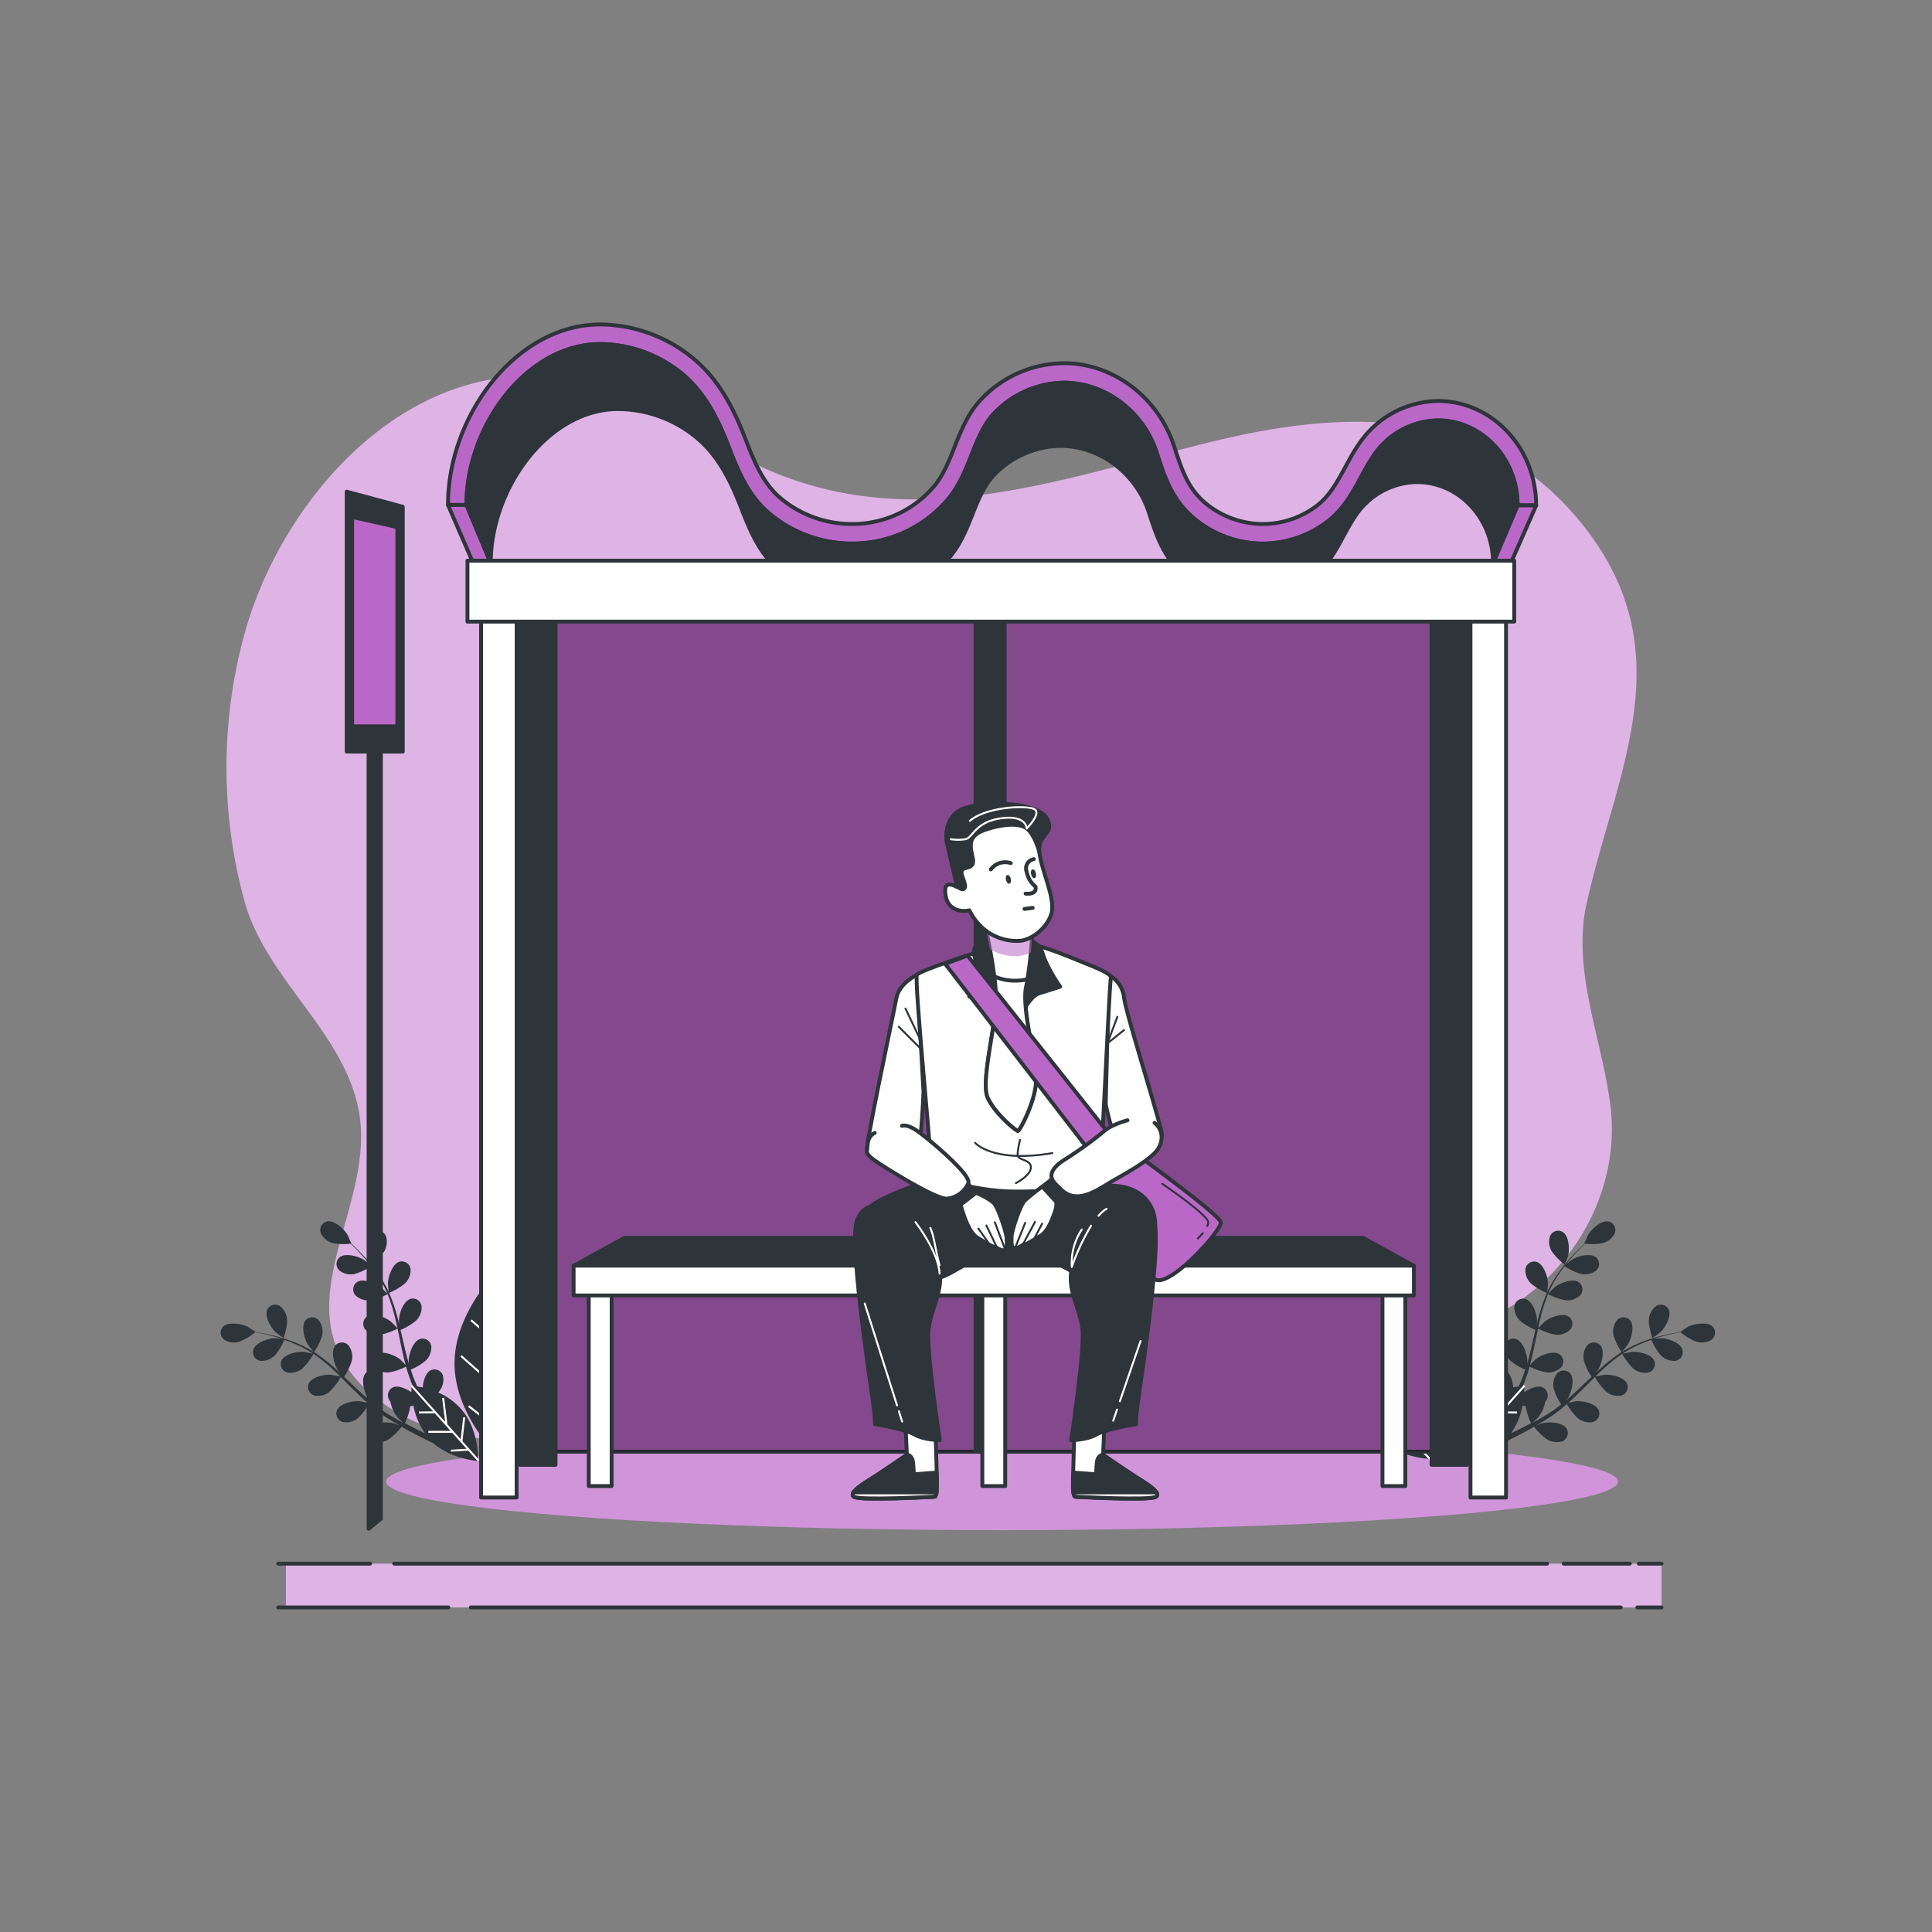 <svg xmlns="http://www.w3.org/2000/svg" viewBox="0 0 500 500"><rect x="0" y="0" width="500" height="500" fill="#808080" stroke="none"/><g id="freepik--background-simple--inject-1--inject-6"><path d="M417.29,209.08c7-24.69,12-48-7.15-72.57-23.87-30.65-59-31.19-95.14-22.52-39.34,9.45-78,24.94-117.6,7-14.84-6.73-27.92-17-43.73-21.4C109,87.25,73.46,127.37,63.33,163.83A130.93,130.93,0,0,0,63.21,233c5.53,20.35,25.7,33.84,29.62,54.35,5.12,26.78-24,54.14,6.55,76,11.55,8.27,27.05,10.54,41.44,8.66,32.92-4.29,60.36-25.36,89.79-38.09,29.26-12.66,62.76-19.77,92.77-5.21,17.67,8.57,42.72,21.8,62.75,12.1,21.06-10.19,33.31-32.9,30.67-54.47-2.1-17.26-10.14-35.21-6.15-52.7C412.56,225.21,415,217.07,417.29,209.08Z" style="fill:#BA68C8"></path><path d="M417.29,209.08c7-24.69,12-48-7.15-72.57-23.87-30.65-59-31.19-95.14-22.52-39.34,9.45-78,24.94-117.6,7-14.84-6.73-27.92-17-43.73-21.4C109,87.25,73.46,127.37,63.33,163.83A130.93,130.93,0,0,0,63.21,233c5.53,20.35,25.7,33.84,29.62,54.35,5.12,26.78-24,54.14,6.55,76,11.55,8.27,27.05,10.54,41.44,8.66,32.92-4.29,60.36-25.36,89.79-38.09,29.26-12.66,62.76-19.77,92.77-5.21,17.67,8.57,42.72,21.8,62.75,12.1,21.06-10.19,33.31-32.9,30.67-54.47-2.1-17.26-10.14-35.21-6.15-52.7C412.56,225.21,415,217.07,417.29,209.08Z" style="fill:#fff;opacity:0.5"></path></g><g id="freepik--Shadow--inject-1--inject-6"><ellipse cx="259.33" cy="383.43" rx="159.39" ry="12.57" style="fill:#BA68C8"></ellipse><ellipse cx="259.33" cy="383.43" rx="159.39" ry="12.57" style="fill:#fff;opacity:0.3"></ellipse><rect x="74" y="404.67" width="356" height="11.33" style="fill:#BA68C8"></rect><rect x="74" y="404.67" width="356" height="11.33" style="fill:#fff;opacity:0.5"></rect></g><g id="freepik--Plants--inject-1--inject-6"><path d="M96.09,327.29a16.36,16.36,0,0,0,3.36-3.46,4.8,4.8,0,0,0,.4-4,2.29,2.29,0,0,0-3.25-1c-1.64,1-1.82,4.51-1.4,6.18C95.24,325.11,96.07,327.31,96.09,327.29Z" style="fill:#2e353a"></path><path d="M71.41,344.85c.11.1,2,1.48,2,1.45s1.06-3.23.89-4.74A4.78,4.78,0,0,0,72.45,338a2.29,2.29,0,0,0-3.28.92C68.36,340.68,70.14,343.68,71.41,344.85Z" style="fill:#2e353a"></path><path d="M127.35,330.48s-9.77,10.09-9.72,22.48,9.91,22.4,9.91,22.4,9.77-10.09,9.72-22.48S127.35,330.48,127.35,330.48Z" style="fill:#2e353a"></path><path d="M113.41,360.38a4.37,4.37,0,0,0,.36-.44,4.79,4.79,0,0,0,.86-3.94,2.29,2.29,0,0,0-3.11-1.4c-1.32.62-2,2.75-2.11,4.49-.53-.12-1-.21-1.42-.28-.17-.4-.35-.79-.53-1.19s-.33-.83-.5-1.25c-.23-.62-.44-1.27-.65-1.92a14.7,14.7,0,0,0,3.86-2.32,4.8,4.8,0,0,0,1.45-3.76,2.29,2.29,0,0,0-2.86-1.86c-1.85.55-2.94,3.86-3,5.59,0,.06,0,.42.06.86-.18-.64-.37-1.28-.54-1.93-.48-1.86-.9-3.76-1.34-5.67-.09-.4-.19-.79-.28-1.19a15.37,15.37,0,0,0,4-2.38A4.77,4.77,0,0,0,109.1,338a2.28,2.28,0,0,0-2.85-1.86c-1.86.55-3,3.87-3,5.6,0,.06,0,.5.08,1-.25-1-.51-2.05-.81-3.06a41,41,0,0,0-1.82-5.1,15.83,15.83,0,0,0,4.1-2.43,4.77,4.77,0,0,0,1.45-3.76,2.29,2.29,0,0,0-2.86-1.86c-1.85.55-2.94,3.87-3,5.59,0,.13.14,1.71.21,2.27l0-.06a30.44,30.44,0,0,0-2.66-4.6A41.49,41.49,0,0,0,95,326c-1-1.11-1.91-2.06-2.76-2.9-.46-.45-.89-.86-1.3-1.23h0s-.9-2.16-1-2.29c-.87-1.5-3.43-3.88-5.32-3.47a2.29,2.29,0,0,0-1.6,3,4.78,4.78,0,0,0,3.08,2.6,15.37,15.37,0,0,0,4.66.16c.41.4.85.82,1.32,1.31.83.85,1.76,1.83,2.69,2.95.25.3.51.63.76,1-.54-.44-1.29-1.05-1.37-1.1-1.46-.92-4.82-1.86-6.31-.62a2.3,2.3,0,0,0,0,3.41,4.82,4.82,0,0,0,3.93.88,15,15,0,0,0,4.23-2c.56.72,1.11,1.46,1.64,2.27a29.18,29.18,0,0,1,2.52,4.6c0,.09.07.19.11.28-.23-.26-1.58-1.64-1.69-1.72-1.35-1.08-4.59-2.38-6.2-1.32a2.3,2.3,0,0,0-.42,3.39,4.82,4.82,0,0,0,3.81,1.31,16.21,16.21,0,0,0,4.53-1.59,40,40,0,0,1,1.65,5c.34,1.25.62,2.53.9,3.82-.31-.34-1.57-1.62-1.67-1.7-1.35-1.08-4.59-2.38-6.21-1.32a2.3,2.3,0,0,0-.41,3.39,4.77,4.77,0,0,0,3.81,1.31,15.83,15.83,0,0,0,4.5-1.58c.13.59.25,1.17.37,1.76.4,1.91.79,3.83,1.23,5.71.15.65.32,1.29.5,1.93-.48-.5-1.36-1.38-1.44-1.45-1.35-1.08-4.59-2.38-6.21-1.31a2.29,2.29,0,0,0-.41,3.38,4.77,4.77,0,0,0,3.81,1.31,15.38,15.38,0,0,0,4.36-1.5q.44,1.59,1,3.12c.17.43.31.89.49,1.3l.27.65-.37,0s0,.61,0,1.59c-1.42-1-3.47-1.89-4.81-1.27a2.3,2.3,0,0,0-.92,3.28,3.91,3.91,0,0,0,.3.41,8.85,8.85,0,0,0,1.84,4.09c.07.09,1,1,1.54,1.42l-1.47-.8c-.73-.41-1.48-.86-2.21-1.29-.38-.23-.75-.47-1.13-.72s-.73-.5-1.1-.76c-.54-.39-1.07-.81-1.61-1.24a14.4,14.4,0,0,0,1.94-4.07,4.74,4.74,0,0,0-.87-3.93,2.28,2.28,0,0,0-3.4,0c-1.25,1.48-.33,4.85.59,6.31,0,.05.26.34.53.68-.51-.43-1-.86-1.52-1.31-1.42-1.28-2.83-2.64-4.24-4l-.89-.83a15.23,15.23,0,0,0,2-4.18,4.79,4.79,0,0,0-.86-3.94,2.3,2.3,0,0,0-3.41,0c-1.24,1.48-.32,4.85.6,6.31,0,.05.3.4.61.78-.78-.72-1.57-1.43-2.37-2.11a40.65,40.65,0,0,0-4.33-3.24,16.28,16.28,0,0,0,2.08-4.3,4.81,4.81,0,0,0-.87-3.93,2.29,2.29,0,0,0-3.41,0c-1.24,1.48-.32,4.85.6,6.31.07.11,1.06,1.35,1.43,1.78l-.06,0a30.47,30.47,0,0,0-4.75-2.37,41.57,41.57,0,0,0-4.51-1.49c-1.41-.39-2.73-.67-3.9-.9l-1.76-.31,0,0s-2-1.3-2.08-1.37c-1.55-.77-5-1.34-6.34,0a2.28,2.28,0,0,0,.32,3.39,4.76,4.76,0,0,0,4,.47,15.45,15.45,0,0,0,4-2.43c.56.1,1.16.21,1.82.35,1.16.26,2.47.56,3.87,1,.38.11.78.25,1.16.37l-1.74-.16c-1.73,0-5,1.11-5.61,3a2.28,2.28,0,0,0,1.84,2.86,4.79,4.79,0,0,0,3.77-1.43,15.58,15.58,0,0,0,2.42-4c.85.29,1.72.6,2.61,1a29.1,29.1,0,0,1,4.64,2.43l.25.18c-.34-.09-2.23-.49-2.36-.5-1.72-.16-5.14.55-5.9,2.33a2.27,2.27,0,0,0,1.52,3,4.78,4.78,0,0,0,3.9-1,16.4,16.4,0,0,0,2.9-3.82,40.67,40.67,0,0,1,4.12,3.22c1,.86,1.91,1.77,2.85,2.69-.44-.12-2.2-.48-2.33-.49-1.72-.16-5.14.54-5.9,2.32a2.29,2.29,0,0,0,1.52,3.05,4.78,4.78,0,0,0,3.9-1,16.15,16.15,0,0,0,2.89-3.79l1.27,1.25c1.39,1.38,2.77,2.77,4.18,4.09.48.46,1,.9,1.48,1.34-.67-.15-1.89-.41-2-.42-1.72-.16-5.14.55-5.9,2.33a2.29,2.29,0,0,0,1.52,3.05,4.78,4.78,0,0,0,3.9-1,14.52,14.52,0,0,0,2.8-3.66c.84.73,1.68,1.43,2.53,2.07.38.28.75.58,1.12.82l1.12.74c.77.48,1.49.93,2.23,1.36l1.08.63c-.65-.26-1.7-.65-1.79-.67-1.68-.42-5.17-.24-6.19,1.4a2.29,2.29,0,0,0,1,3.25,4.77,4.77,0,0,0,4-.41,15.61,15.61,0,0,0,3.41-3.3c.89.51,1.76,1,2.58,1.43,2.2,1.18,4.11,2.11,5.6,2.81,4.82,4.17,11.62,4.63,11.62,4.63s.35-8.13-4.44-13.49A16.71,16.71,0,0,0,113.41,360.38Zm-8.61,7.94a17,17,0,0,0,1.38-4.38l.8-.17a19.06,19.06,0,0,0,3,7.17c-.88-.42-1.83-.88-2.84-1.4C106.39,369.17,105.6,368.75,104.8,368.32Z" style="fill:#2e353a"></path><path d="M149,358.83s-8.14.25-13.12,5.42S131,377.57,131,377.57s8.14-.25,13.12-5.42S149,358.83,149,358.83Z" style="fill:#2e353a"></path><polygon points="127.75 364.07 135.75 356.88 135.4 356.5 127.75 363.38 127.71 353.96 127.75 353.99 134.51 344.1 134.09 343.81 127.7 353.15 127.6 330.48 127.09 330.48 127.16 345.87 122.07 341.46 121.73 341.85 127.16 346.55 127.21 357.55 119.49 350.73 119.15 351.11 127.21 358.24 127.25 368.25 121.46 363.7 121.14 364.11 127.26 368.91 127.28 375.36 127.8 375.35 127.75 364.07 127.75 364.07" style="fill:#fff"></polygon><polygon points="120.39 366.84 119.88 366.79 119.23 372.48 115.8 368.64 115.8 368.64 114.93 361.75 114.42 361.82 115.2 367.98 106.67 358.44 106.29 358.78 112.08 365.25 108.41 365.3 108.42 365.81 112.53 365.76 116.59 370.3 110.86 370.31 110.86 370.82 117.05 370.81 120.74 374.94 116.7 375.18 116.73 375.69 121.18 375.43 123.64 378.17 124.02 377.83 119.69 372.99 120.39 366.84" style="fill:#fff"></polygon><polygon points="139.7 368.87 146.51 367.49 146.41 366.99 140.32 368.23 149.2 359 148.83 358.65 142.8 364.91 142.49 361.25 141.98 361.3 142.33 365.4 138.11 369.78 137.68 364.07 137.16 364.11 137.63 370.28 133.79 374.27 133.25 370.25 132.74 370.32 133.34 374.74 130.78 377.39 131.15 377.75 135.66 373.07 141.84 373.31 141.86 372.8 136.13 372.58 139.7 368.87 139.7 368.87" style="fill:#fff"></polygon><path d="M404.93,327.29a16.64,16.64,0,0,1-3.35-3.46,4.8,4.8,0,0,1-.4-4,2.28,2.28,0,0,1,3.24-1c1.65,1,1.82,4.51,1.41,6.18C405.79,325.11,405,327.31,404.93,327.29Z" style="fill:#2e353a"></path><path d="M429.62,344.85c-.11.1-2,1.48-2,1.45s-1.06-3.23-.89-4.74a4.78,4.78,0,0,1,1.88-3.56,2.29,2.29,0,0,1,3.28.92C432.67,340.68,430.89,343.68,429.62,344.85Z" style="fill:#2e353a"></path><path d="M373.68,330.48s9.77,10.09,9.72,22.48-9.91,22.4-9.91,22.4-9.78-10.09-9.72-22.48S373.68,330.48,373.68,330.48Z" style="fill:#2e353a"></path><path d="M387.61,360.38a4.2,4.2,0,0,1-.35-.44,4.79,4.79,0,0,1-.86-3.94,2.28,2.28,0,0,1,3.1-1.4c1.33.62,2,2.75,2.12,4.49.53-.12,1-.21,1.42-.28.17-.4.35-.79.53-1.19s.33-.83.5-1.25c.23-.62.44-1.27.65-1.92a14.7,14.7,0,0,1-3.86-2.32,4.8,4.8,0,0,1-1.45-3.76,2.29,2.29,0,0,1,2.86-1.86c1.85.55,2.94,3.86,3,5.59,0,.06,0,.42-.07.86.19-.64.38-1.28.55-1.93.48-1.86.9-3.76,1.34-5.67.09-.4.19-.79.28-1.19a15.37,15.37,0,0,1-4-2.38,4.81,4.81,0,0,1-1.45-3.76,2.3,2.3,0,0,1,2.86-1.86c1.86.55,3,3.87,3,5.6,0,.06,0,.5-.09,1,.26-1,.52-2.05.82-3.06a41,41,0,0,1,1.82-5.1,15.83,15.83,0,0,1-4.1-2.43,4.77,4.77,0,0,1-1.45-3.76,2.29,2.29,0,0,1,2.85-1.86c1.86.55,2.95,3.87,3,5.59,0,.13-.14,1.71-.21,2.27,0,0,0,0,0-.06a29.61,29.61,0,0,1,2.66-4.6A41.49,41.49,0,0,1,406,326c1-1.11,1.91-2.06,2.76-2.9.46-.45.89-.86,1.3-1.23H410s.91-2.16,1-2.29c.87-1.5,3.42-3.88,5.32-3.47a2.3,2.3,0,0,1,1.6,3,4.78,4.78,0,0,1-3.08,2.6,15.37,15.37,0,0,1-4.66.16c-.41.4-.85.82-1.33,1.31-.82.85-1.75,1.83-2.68,2.95-.25.3-.51.63-.76,1,.54-.44,1.29-1.05,1.37-1.1,1.45-.92,4.82-1.86,6.31-.62a2.3,2.3,0,0,1,0,3.41,4.82,4.82,0,0,1-3.93.88,15.26,15.26,0,0,1-4.24-2c-.55.72-1.1,1.46-1.63,2.27a30,30,0,0,0-2.53,4.6c0,.09-.07.19-.1.28.22-.26,1.58-1.64,1.69-1.72,1.35-1.08,4.59-2.38,6.2-1.32a2.3,2.3,0,0,1,.42,3.39,4.82,4.82,0,0,1-3.81,1.31,16.21,16.21,0,0,1-4.53-1.59,40,40,0,0,0-1.65,5c-.34,1.25-.62,2.53-.9,3.82.31-.34,1.57-1.62,1.67-1.7,1.35-1.08,4.59-2.38,6.21-1.32a2.3,2.3,0,0,1,.41,3.39,4.77,4.77,0,0,1-3.81,1.31,15.71,15.71,0,0,1-4.5-1.58c-.13.59-.25,1.17-.38,1.76-.39,1.91-.78,3.83-1.22,5.71-.15.65-.33,1.29-.5,1.93.48-.5,1.36-1.38,1.44-1.45,1.35-1.08,4.59-2.38,6.2-1.31a2.29,2.29,0,0,1,.42,3.38,4.78,4.78,0,0,1-3.81,1.31,15.38,15.38,0,0,1-4.36-1.5c-.29,1.06-.61,2.1-1,3.12-.16.43-.3.89-.48,1.3l-.27.65.37,0s0,.61,0,1.59c1.42-1,3.47-1.89,4.8-1.27a2.29,2.29,0,0,1,.93,3.28,3.91,3.91,0,0,1-.3.41,8.85,8.85,0,0,1-1.84,4.09c-.07.09-1,1-1.54,1.42l1.47-.8c.73-.41,1.48-.86,2.21-1.29.38-.23.75-.47,1.13-.72s.73-.5,1.1-.76c.54-.39,1.07-.81,1.61-1.24a14.4,14.4,0,0,1-1.94-4.07,4.77,4.77,0,0,1,.86-3.93,2.29,2.29,0,0,1,3.41,0c1.25,1.48.33,4.85-.59,6.31,0,.05-.26.34-.53.68.51-.43,1-.86,1.52-1.31,1.42-1.28,2.83-2.64,4.24-4l.89-.83a15.51,15.51,0,0,1-2-4.18,4.83,4.83,0,0,1,.87-3.94,2.3,2.3,0,0,1,3.41,0c1.24,1.48.32,4.85-.6,6.31,0,.05-.3.4-.61.78.78-.72,1.57-1.43,2.37-2.11a40.65,40.65,0,0,1,4.33-3.24,16,16,0,0,1-2.08-4.3,4.78,4.78,0,0,1,.87-3.93,2.29,2.29,0,0,1,3.41,0c1.24,1.48.32,4.85-.6,6.31-.07.11-1.06,1.35-1.43,1.78l.06,0a30.47,30.47,0,0,1,4.75-2.37,40.87,40.87,0,0,1,4.51-1.49c1.41-.39,2.73-.67,3.9-.9l1.76-.31,0,0s1.95-1.3,2.08-1.37c1.55-.77,5-1.34,6.34,0a2.29,2.29,0,0,1-.32,3.39,4.76,4.76,0,0,1-4,.47,15.45,15.45,0,0,1-4-2.43c-.56.1-1.16.21-1.82.35-1.17.26-2.47.56-3.88,1l-1.15.37,1.74-.16c1.73,0,5.05,1.11,5.61,3a2.28,2.28,0,0,1-1.85,2.86,4.79,4.79,0,0,1-3.76-1.43,15.58,15.58,0,0,1-2.42-4c-.85.29-1.72.6-2.61,1a28.68,28.68,0,0,0-4.64,2.43l-.25.18c.34-.09,2.23-.49,2.36-.5,1.72-.16,5.14.55,5.9,2.33a2.27,2.27,0,0,1-1.52,3,4.78,4.78,0,0,1-3.9-1,16.4,16.4,0,0,1-2.9-3.82,40.67,40.67,0,0,0-4.12,3.22c-1,.86-1.91,1.77-2.85,2.69.44-.12,2.2-.48,2.33-.49,1.72-.16,5.14.54,5.9,2.32a2.29,2.29,0,0,1-1.52,3.05,4.78,4.78,0,0,1-3.9-1,16.15,16.15,0,0,1-2.89-3.79l-1.27,1.25c-1.39,1.38-2.77,2.77-4.18,4.09-.49.46-1,.9-1.48,1.34.67-.15,1.89-.41,2-.42,1.72-.16,5.14.55,5.9,2.33a2.29,2.29,0,0,1-1.52,3.05,4.78,4.78,0,0,1-3.9-1,14.83,14.83,0,0,1-2.81-3.66c-.83.73-1.67,1.43-2.53,2.07-.37.28-.74.58-1.12.82l-1.11.74c-.77.48-1.49.93-2.23,1.36l-1.08.63c.65-.26,1.69-.65,1.79-.67,1.68-.42,5.17-.24,6.19,1.4a2.3,2.3,0,0,1-1,3.25,4.77,4.77,0,0,1-4-.41,16,16,0,0,1-3.42-3.3c-.88.51-1.75,1-2.58,1.43-2.19,1.18-4.1,2.11-5.59,2.81C384,377.54,377.2,378,377.2,378s-.36-8.13,4.43-13.49A16.88,16.88,0,0,1,387.61,360.38Zm8.62,7.94a17,17,0,0,1-1.38-4.38l-.8-.17a19.06,19.06,0,0,1-3,7.17c.88-.42,1.83-.88,2.83-1.4C394.64,369.17,395.43,368.75,396.23,368.32Z" style="fill:#2e353a"></path><path d="M352,358.83s8.14.25,13.12,5.42,4.92,13.32,4.92,13.32-8.14-.25-13.12-5.42S352,358.83,352,358.83Z" style="fill:#2e353a"></path><polygon points="373.28 364.07 365.28 356.88 365.63 356.5 373.28 363.38 373.32 353.96 373.28 353.99 366.52 344.1 366.94 343.81 373.33 353.15 373.42 330.48 373.94 330.48 373.87 345.87 378.96 341.46 379.3 341.85 373.87 346.55 373.82 357.55 381.54 350.73 381.88 351.11 373.82 358.24 373.77 368.25 379.57 363.7 379.89 364.11 373.77 368.91 373.74 375.36 373.23 375.35 373.28 364.07 373.28 364.07" style="fill:#fff"></polygon><polygon points="380.64 366.84 381.15 366.79 381.8 372.48 385.23 368.64 385.23 368.64 386.1 361.75 386.6 361.82 385.83 367.98 394.36 358.44 394.74 358.78 388.95 365.25 392.62 365.3 392.61 365.81 388.5 365.76 384.44 370.3 390.17 370.31 390.17 370.82 383.98 370.81 380.29 374.94 384.33 375.18 384.3 375.69 379.85 375.43 377.39 378.17 377.01 377.83 381.34 372.99 380.64 366.84" style="fill:#fff"></polygon><polygon points="361.32 368.87 354.52 367.49 354.62 366.99 360.71 368.23 351.83 359 352.2 358.65 358.22 364.91 358.54 361.25 359.05 361.3 358.7 365.4 362.92 369.78 363.35 364.07 363.87 364.11 363.4 370.28 367.24 374.27 367.78 370.25 368.29 370.32 367.69 374.74 370.25 377.39 369.88 377.75 365.37 373.07 359.19 373.31 359.17 372.8 364.9 372.58 361.33 368.87 361.32 368.87" style="fill:#fff"></polygon></g><g id="freepik--bus-stop--inject-1--inject-6"><path d="M327,140.68a28,28,0,0,1-17.87-6.41c-5.8-4.82-7.73-10.78-9.77-17.1-3.45-10.68-13.3-18.13-24-18.13A25.4,25.4,0,0,0,257,107.28c-2.56,2.86-4,6.53-5.55,10.41s-3.21,8.08-6.16,11.58a32.32,32.32,0,0,1-24.76,11.41,33.27,33.27,0,0,1-21.68-8c-5.09-4.37-7.69-10.39-10.12-16.69-2.76-7.15-6.18-14.46-12.56-19.54a33.62,33.62,0,0,0-20.82-7.41c-19.1,0-34.64,21.31-34.64,41.62h-4.77c0-23.11,17.68-46.69,39.41-46.69A38.19,38.19,0,0,1,179,92.43c7.3,5.8,11.1,13.84,14.11,21.66,2.19,5.67,4.5,11.06,8.71,14.68a28.66,28.66,0,0,0,18.68,6.84,27.65,27.65,0,0,0,21.21-9.73c2.41-2.86,3.82-6.41,5.31-10.16,1.64-4.13,3.33-8.4,6.49-11.93A29.75,29.75,0,0,1,275.41,94c12.67,0,24.38,8.86,28.47,21.55,2,6.07,3.51,10.86,8.2,14.76A23.39,23.39,0,0,0,327,135.61a23.11,23.11,0,0,0,13.71-4.67c3.32-2.48,5.31-6.15,7.42-10,1.88-3.47,3.83-7.06,6.84-10a25.11,25.11,0,0,1,17.15-7.17c14,0,25.43,12.12,25.43,27h-4.77c0-12.11-9.27-22-20.66-22a20.45,20.45,0,0,0-13.94,5.86c-2.46,2.37-4.14,5.47-5.92,8.74-2.27,4.19-4.62,8.52-8.8,11.65A27.72,27.72,0,0,1,327,140.68Z" style="fill:#BA68C8;stroke:#2e353a;stroke-linecap:round;stroke-linejoin:round"></path><polygon points="120.71 130.69 127.03 145.77 122.48 145.77 115.94 130.69 120.71 130.69" style="fill:#BA68C8;stroke:#2e353a;stroke-linecap:round;stroke-linejoin:round"></polygon><path d="M372.13,108.84a20.45,20.45,0,0,0-13.94,5.86c-2.46,2.37-4.14,5.47-5.92,8.74-2.27,4.19-4.62,8.52-8.8,11.65a27.59,27.59,0,0,1-34.33-.82c-5.8-4.82-7.73-10.78-9.77-17.1-3.45-10.68-13.3-18.13-24-18.13A25.4,25.4,0,0,0,257,107.28c-2.56,2.86-4,6.53-5.55,10.41s-3.21,8.08-6.16,11.58a32.32,32.32,0,0,1-24.76,11.41,33.27,33.27,0,0,1-21.68-8c-5.09-4.37-7.69-10.39-10.12-16.69-2.76-7.15-6.18-14.46-12.56-19.54a33.62,33.62,0,0,0-20.82-7.41c-19.1,0-34.64,21.31-34.64,41.62L127,145.77c0-19.36,14.82-39.9,33-39.9a32.08,32.08,0,0,1,19.85,7.06c6.08,4.84,9.35,11.81,12,18.63,2.31,6,4.79,11.75,9.65,15.92a31.73,31.73,0,0,0,20.67,7.6,30.79,30.79,0,0,0,23.61-10.89c2.81-3.33,4.37-7.25,5.87-11s2.86-7.19,5.3-9.92a24.18,24.18,0,0,1,17.55-7.86c10.17,0,19.57,7.11,22.85,17.29,1.95,6,3.78,11.71,9.32,16.31a26.72,26.72,0,0,0,17,6.11,26.42,26.42,0,0,0,15.69-5.33c4-3,6.23-7.11,8.39-11.11,1.7-3.12,3.3-6.08,5.65-8.33a19.44,19.44,0,0,1,13.3-5.59c10.86,0,19.7,9.39,19.7,20.94l7.58-14.86h-1.27C392.79,118.69,383.52,108.84,372.13,108.84Z" style="fill:#2e353a;stroke:#2e353a;stroke-linecap:round;stroke-linejoin:round"></path><polygon points="391.02 145.66 397.56 130.8 392.79 130.8 386.48 145.66 391.02 145.66" style="fill:#BA68C8;stroke:#2e353a;stroke-linecap:round;stroke-linejoin:round"></polygon><rect x="134.57" y="146.64" width="243.33" height="229.08" style="fill:#BA68C8;stroke:#2e353a;stroke-linecap:round;stroke-linejoin:round"></rect><rect x="134.57" y="146.64" width="243.33" height="229.08" style="opacity:0.3"></rect><rect x="252.47" y="146.64" width="7.53" height="229.08" style="fill:#2e353a;stroke:#2e353a;stroke-linecap:round;stroke-linejoin:round"></rect><rect x="152.37" y="330.49" width="5.92" height="54.1" style="fill:#fff;stroke:#2e353a;stroke-linecap:round;stroke-linejoin:round"></rect><rect x="254.23" y="330.49" width="5.92" height="54.1" style="fill:#fff;stroke:#2e353a;stroke-linecap:round;stroke-linejoin:round"></rect><rect x="357.78" y="330.49" width="5.92" height="54.1" style="fill:#fff;stroke:#2e353a;stroke-linecap:round;stroke-linejoin:round"></rect><rect x="148.45" y="327.53" width="217.47" height="7.73" style="fill:#fff;stroke:#2e353a;stroke-linecap:round;stroke-linejoin:round"></rect><polygon points="365.81 327.53 148.56 327.53 161.6 320.35 352.77 320.35 365.81 327.53" style="fill:#2e353a;stroke:#2e353a;stroke-linecap:round;stroke-linejoin:round"></polygon><rect x="134.57" y="150.02" width="9.2" height="229.08" style="fill:#2e353a;stroke:#2e353a;stroke-linecap:round;stroke-linejoin:round"></rect><rect x="124.5" y="150.02" width="9.2" height="237.53" style="fill:#fff;stroke:#2e353a;stroke-linecap:round;stroke-linejoin:round"></rect><rect x="380.56" y="150.02" width="9.2" height="237.53" style="fill:#fff;stroke:#2e353a;stroke-linecap:round;stroke-linejoin:round"></rect><line x1="424.13" y1="404.67" x2="430" y2="404.67" style="fill:none;stroke:#2e353a;stroke-linecap:round;stroke-linejoin:round"></line><line x1="404.68" y1="404.67" x2="421.8" y2="404.67" style="fill:none;stroke:#2e353a;stroke-linecap:round;stroke-linejoin:round"></line><line x1="102.02" y1="404.67" x2="400.4" y2="404.67" style="fill:none;stroke:#2e353a;stroke-linecap:round;stroke-linejoin:round"></line><line x1="72" y1="404.67" x2="95.79" y2="404.67" style="fill:none;stroke:#2e353a;stroke-linecap:round;stroke-linejoin:round"></line><line x1="423.74" y1="416" x2="430" y2="416" style="fill:none;stroke:#2e353a;stroke-linecap:round;stroke-linejoin:round"></line><line x1="121.86" y1="416" x2="419.46" y2="416" style="fill:none;stroke:#2e353a;stroke-linecap:round;stroke-linejoin:round"></line><line x1="72" y1="416" x2="116.02" y2="416" style="fill:none;stroke:#2e353a;stroke-linecap:round;stroke-linejoin:round"></line><rect x="370.49" y="150.02" width="9.2" height="229.08" style="fill:#2e353a;stroke:#2e353a;stroke-linecap:round;stroke-linejoin:round"></rect><rect x="120.98" y="145.1" width="270.9" height="15.78" style="fill:#fff;stroke:#2e353a;stroke-linecap:round;stroke-linejoin:round"></rect><polygon points="98.57 393.06 95.39 395.67 95.39 183.12 98.57 183.12 98.57 393.06" style="fill:#2e353a;stroke:#2e353a;stroke-linecap:round;stroke-linejoin:round"></polygon><polygon points="104.24 194.51 89.73 194.51 89.73 127.24 104.24 131.15 104.24 194.51" style="fill:#2e353a;stroke:#2e353a;stroke-linecap:round;stroke-linejoin:round"></polygon><polygon points="102.83 187.96 91.14 187.96 91.14 133.79 102.83 136.43 102.83 187.96" style="fill:#BA68C8;stroke:#2e353a;stroke-linecap:round;stroke-linejoin:round"></polygon></g><g id="freepik--Character--inject-1--inject-6"><path d="M172.74,258.36s0-5,0-5,0,5,0,5Z" style="fill:#2e353a"></path><path d="M287,252.35a7.52,7.52,0,0,1,3.9,5.87c.54,4.33,9.79,33.3,9.79,35.47s-4.41,5.45-8.21,5.45-6.32-13.37-6.32-13.37Z" style="fill:#fff;stroke:#2e353a;stroke-linecap:round;stroke-linejoin:round"></path><polyline points="289.17 263.15 286.59 270.03 290.89 266.59" style="fill:none;stroke:#2e353a;stroke-linecap:round;stroke-linejoin:round;stroke-width:0.5px"></polyline><path d="M237.29,252.3s-4.6,2.11-5.32,6.09S224,296.07,224.4,297.7s10.66,4.33,12.28,3.61S239,282.52,239,282.52Z" style="fill:#fff;stroke:#2e353a;stroke-linecap:round;stroke-linejoin:round"></path><line x1="238.63" y1="270.03" x2="234.33" y2="261" style="fill:none;stroke:#2e353a;stroke-linecap:round;stroke-linejoin:round;stroke-width:0.5px"></line><line x1="237.99" y1="271.11" x2="232.61" y2="265.73" style="fill:none;stroke:#2e353a;stroke-linecap:round;stroke-linejoin:round;stroke-width:0.5px"></line><path d="M253.82,246.12s-15.82,5-16.53,6.18,3.65,46,3.65,48.87,1.13,5.09,5.38,6.36,23.63,1,28.3.57,9.76-3.68,10.19-6.65,2.27-46.39,2.69-48.47c.18-.92-3.46-2.41-7.2-3.91-3.23-1.29-11.06-4.64-14-4.64S259.34,243.58,253.82,246.12Z" style="fill:#fff;stroke:#2e353a;stroke-linecap:round;stroke-linejoin:round"></path><path d="M264,295a18.92,18.92,0,0,0-.65,3.87c0,1.51,3.44,1.08,3.44,3.23s-3.87,4.08-3.87,4.08" style="fill:none;stroke:#2e353a;stroke-linecap:round;stroke-linejoin:round;stroke-width:0.5px"></path><path d="M252.36,295.76s4.5,5.31,20,2.66" style="fill:none;stroke:#2e353a;stroke-linecap:round;stroke-linejoin:round;stroke-width:0.5px"></path><path d="M256.65,242.87s-3.68,1-4.39,2.4.43,3.4.57,5-2,7.64-2,7.64,4.24-.14,5,.42,7.92,5.52,7.92,5.52,2.41-5.94,5.24-6.79,5.38-1.7,5.38-1.7-3.4-4.81-4.53-8.63S261.46,240.18,256.65,242.87Z" style="fill:#2e353a;stroke:#2e353a;stroke-linecap:round;stroke-linejoin:round"></path><path d="M255.09,240.18s2.55,11.18,2.69,18-4.1,21.79-2.12,26,7.36,8.49,7.78,8.49,4.39-7.36,4.67-12.6-3.82-18.82-2.55-24.76a97.83,97.83,0,0,0,1.56-14.15Z" style="fill:#fff;stroke:#2e353a;stroke-linecap:round;stroke-linejoin:round"></path><path d="M255.09,240.18s.53,2.33,1.12,5.51a13,13,0,0,0,7.06,1.73,8.94,8.94,0,0,0,3.51-.93c.26-3,.34-5.32.34-5.32Z" style="fill:#BA68C8;opacity:0.54;mix-blend-mode:multiply"></path><path d="M263.44,292.68c.43,0,4.39-7.36,4.67-12.6s-3.82-18.82-2.55-24.76q.19-.91.36-1.89a14.06,14.06,0,0,1-2.86.36,13,13,0,0,1-5.73-1.1,53.88,53.88,0,0,1,.45,5.46c.14,6.79-4.1,21.79-2.12,26S263,292.68,263.44,292.68Z" style="fill:#fff;stroke:#2e353a;stroke-linecap:round;stroke-linejoin:round"></path><path d="M289.52,295.41s26.2,18.81,26.41,20.92-11.83,15.43-16.27,15S280,304.71,280,304.71Z" style="fill:#BA68C8;stroke:#2e353a;stroke-linecap:round;stroke-linejoin:round"></path><polygon points="244.61 249.45 286.01 303.12 289.08 296.07 250.4 247.3 244.61 249.45" style="fill:#BA68C8;stroke:#2e353a;stroke-linecap:round;stroke-linejoin:round"></polygon><path d="M234.33,368.53l.37,8s-5.79,4-8.32,5.6-6.86,4.15-5.42,5.24,21,0,21,0,.54-.36.54-2.71-.36-12.83-.36-12.83Z" style="fill:#fff;stroke:#2e353a;stroke-linecap:round;stroke-linejoin:round"></path><path d="M242.46,384.61c0-.66,0-2-.07-3.51l-5.89.44s0-.73-.18-2.9-1.62-2.16-1.62-2.16-5.79,4-8.32,5.6-6.86,4.15-5.42,5.24,21,0,21,0S242.46,387,242.46,384.61Z" style="fill:#2e353a;stroke:#2e353a;stroke-linecap:round;stroke-linejoin:round"></path><path d="M220.87,386.23c-.26.43-.28.81.09,1.09,1.45,1.08,21,0,21,0s.26-.19.42-1.09Z" style="fill:#fff;stroke:#2e353a;stroke-linecap:round;stroke-linejoin:round"></path><path d="M285.83,368.53l-.36,8s5.78,4,8.31,5.6,6.86,4.15,5.42,5.24-21,0-21,0-.54-.36-.54-2.71.36-12.83.36-12.83Z" style="fill:#fff;stroke:#2e353a;stroke-linecap:round;stroke-linejoin:round"></path><path d="M277.7,384.61c0-.66,0-2,.07-3.51l5.89.44s0-.73.18-2.9,1.63-2.16,1.63-2.16,5.78,4,8.31,5.6,6.86,4.15,5.42,5.24-21,0-21,0S277.7,387,277.7,384.61Z" style="fill:#2e353a;stroke:#2e353a;stroke-linecap:round;stroke-linejoin:round"></path><path d="M299.29,386.23c.27.43.28.81-.09,1.09-1.45,1.08-21,0-21,0s-.26-.19-.42-1.09Z" style="fill:#fff;stroke:#2e353a;stroke-linecap:round;stroke-linejoin:round"></path><path d="M242.28,304.93s-12.1,3.79-16.44,6.86-2,9.58,2.53,13.73,11.2,6.87,16.08,4.7,10.3-7.05,17.53-7.05,13.55,5.61,20,7.95,15-5.24,16.63-11.56-2.44-13.38-12.47-12.65C264.93,308.46,260.47,310,242.28,304.93Z" style="fill:#2e353a;stroke:#2e353a;stroke-linecap:round;stroke-linejoin:round"></path><path d="M229.64,312.15s-6.15-1.8-7.95,4,3.07,38.66,4,45,.72,7.41.72,7.41,7.77,1.26,10.3,2.71,6.51,1.44,6.51,1.44-3.62-23.49-2.89-28.91,3.61-9.21,2.89-14.81-5.6-13-5.6-13" style="fill:#2e353a;stroke:#2e353a;stroke-linecap:round;stroke-linejoin:round"></path><path d="M290.79,312.15s6.14-1.8,7.95,4-3.08,38.66-4,45-.72,7.41-.72,7.41-7.77,1.26-10.3,2.71-6.51,1.44-6.51,1.44,3.62-23.49,2.9-28.91-3.62-9.21-2.9-14.81,5.61-13,5.61-13" style="fill:#2e353a;stroke:#2e353a;stroke-linecap:round;stroke-linejoin:round"></path><path d="M282.38,317.19a56.79,56.79,0,0,0-5,10.69,15.67,15.67,0,0,1,2.58-9.67" style="fill:none;stroke:#fff;stroke-linecap:round;stroke-linejoin:round;stroke-width:0.5px"></path><path d="M286.38,312.83a9.06,9.06,0,0,0-2.08,1.81" style="fill:none;stroke:#fff;stroke-linecap:round;stroke-linejoin:round;stroke-width:0.5px"></path><path d="M236.91,316.27s6,7.74,6.24,13.33" style="fill:none;stroke:#fff;stroke-linecap:round;stroke-linejoin:round;stroke-width:0.5px"></path><path d="M240.78,317.78c1.08,2.58,1.08,4.73,2.37,9.67" style="fill:none;stroke:#fff;stroke-linecap:round;stroke-linejoin:round;stroke-width:0.5px"></path><line x1="232.16" y1="363.74" x2="223.79" y2="337.35" style="fill:none;stroke:#fff;stroke-linecap:round;stroke-linejoin:round;stroke-width:0.5px"></line><line x1="233.47" y1="367.89" x2="232.63" y2="365.23" style="fill:none;stroke:#fff;stroke-linecap:round;stroke-linejoin:round;stroke-width:0.5px"></line><line x1="289.82" y1="362.65" x2="295.19" y2="347.02" style="fill:none;stroke:#fff;stroke-linecap:round;stroke-linejoin:round;stroke-width:0.5px"></line><line x1="288.1" y1="367.67" x2="289.09" y2="364.78" style="fill:none;stroke:#fff;stroke-linecap:round;stroke-linejoin:round;stroke-width:0.5px"></line><path d="M245.05,218l2.68,11.6s-3.11-2-3.11.85,1.28,4.38,3,5a6.15,6.15,0,0,0,3.26.14,14.48,14.48,0,0,0,3.39,4.53,13.31,13.31,0,0,0,9.2,3.39c3.25,0,7.5-3.25,8.63-7.07s-2.55-11-3.11-15.85,4.1-4.67,2-8.63-13.44-4.67-20.38-3S245.05,218,245.05,218Z" style="fill:#fff;stroke:#2e353a;stroke-linecap:round;stroke-linejoin:round"></path><path d="M267.54,222.35a2.42,2.42,0,0,0-1.84,3.26,6.37,6.37,0,0,0,2.27,3.82s.71,2.12-2.55,1.84" style="fill:none;stroke:#2e353a;stroke-linecap:round;stroke-linejoin:round"></path><path d="M261.57,223.37a4.59,4.59,0,0,0-5.13,1.62" style="fill:none;stroke:#2e353a;stroke-linecap:round;stroke-linejoin:round"></path><path d="M261.59,227.45c.13.61,0,1.16-.38,1.24s-.73-.35-.87-1,0-1.17.37-1.25S261.45,226.84,261.59,227.45Z" style="fill:#2e353a"></path><path d="M268.09,226c.14.61,0,1.17-.37,1.25s-.73-.36-.87-1,0-1.16.37-1.24S268,225.42,268.09,226Z" style="fill:#2e353a"></path><line x1="267.26" y1="234.95" x2="265.14" y2="235.23" style="fill:none;stroke:#2e353a;stroke-linecap:round;stroke-linejoin:round"></line><polygon points="250.05 305.83 252.58 308.72 248.61 311.79 246.26 309.8 250.05 305.83" style="fill:#2e353a;stroke:#2e353a;stroke-linecap:round;stroke-linejoin:round"></polygon><path d="M233.43,291.37s1.08-.54,3.61,1.09S251.5,304,250.6,306.19a6.72,6.72,0,0,1-5.43,4c-2.52.36-13.91-6.69-17-8.68s-4-2.89-3.79-3.79-.18-3.43,2-4.52" style="fill:#fff;stroke:#2e353a;stroke-linecap:round;stroke-linejoin:round"></path><polygon points="273.18 304.38 269.75 307.09 273.36 311.07 276.43 308.36 273.18 304.38" style="fill:#2e353a;stroke:#2e353a;stroke-linecap:round;stroke-linejoin:round"></polygon><path d="M291.79,289.93s-4.15,1.08-6.14,2.89a94,94,0,0,1-7.89,5.84c-1.63,1.18-3.77,2.15-5,3.84-1.62,2.31.1,3.6,1.77,5.26,4.05,4,8.95.52,12.77-1.75s8.08-4.42,11.32-7.41c2.35-2.17,2.89-5.78.18-8" style="fill:#fff;stroke:#2e353a;stroke-linecap:round;stroke-linejoin:round"></path><path d="M252.58,308.72a17.13,17.13,0,0,1,4.52,2.53c1.26,1.26,3.43,7.95,3.43,9.4s.18,2.89-.9,2.89-1.81-.91-2.35-.91-2.53-1.26-4.34-2.35-3.07-4.51-3.61-6.14-.72-2.35-.72-2.35Z" style="fill:#fff;stroke:#2e353a;stroke-linecap:round;stroke-linejoin:round"></path><line x1="256.08" y1="322" x2="253.2" y2="317.96" style="fill:none;stroke:#2e353a;stroke-linecap:round;stroke-linejoin:round;stroke-width:0.5px"></line><line x1="258.05" y1="322.92" x2="255.28" y2="317.15" style="fill:none;stroke:#2e353a;stroke-linecap:round;stroke-linejoin:round;stroke-width:0.5px"></line><line x1="260.01" y1="323.04" x2="257.47" y2="316.34" style="fill:none;stroke:#2e353a;stroke-linecap:round;stroke-linejoin:round;stroke-width:0.5px"></line><path d="M269.75,307.09a53.65,53.65,0,0,0-4.52,3.62c-1.26,1.26-3.43,8-3.43,9.39s-.18,2.89.9,2.89,1.81-.9,2.35-.9,2.53-1.26,4.34-2.35,3.07-4.52,3.61-6.14a5.48,5.48,0,0,0,.36-2.53Z" style="fill:#fff;stroke:#2e353a;stroke-linecap:round;stroke-linejoin:round"></path><line x1="262.7" y1="322.99" x2="265.32" y2="316.46" style="fill:none;stroke:#2e353a;stroke-linecap:round;stroke-linejoin:round;stroke-width:0.5px"></line><line x1="264.63" y1="322.23" x2="267.86" y2="316.23" style="fill:none;stroke:#2e353a;stroke-linecap:round;stroke-linejoin:round;stroke-width:0.5px"></line><line x1="267.51" y1="320.84" x2="269.7" y2="316.69" style="fill:none;stroke:#2e353a;stroke-linecap:round;stroke-linejoin:round;stroke-width:0.5px"></line><path d="M270.94,211.88c-2.12-4-13.44-4.67-20.38-3s-5.51,9.06-5.51,9.06l2.55,11,.7.87s1,.85,1.42-.14-1.42-3.54-.71-4.53,3.54,0,2.69-3.39-.85-5.52,3.11-6.94,8.77-2,10.89-.42,3.26,6.08,3.26,6.08C268.39,215.7,273.06,215.84,270.94,211.88Z" style="fill:#2e353a;stroke:#2e353a;stroke-linecap:round;stroke-linejoin:round"></path><path d="M246.07,217.19a11.94,11.94,0,0,0,3.74,0c2-.33,2.45-4.43,9.19-5.4s6.7,2.64,6.7,2.64,3.68-3.73,2.16-4.91-12.3-.91-16.86,2.91" style="fill:none;stroke:#fff;stroke-linecap:round;stroke-linejoin:round;stroke-width:0.5px"></path><path d="M311.28,319.15A14,14,0,0,1,310,320.5" style="fill:none;stroke:#2e353a;stroke-linecap:round;stroke-linejoin:round;stroke-width:0.5px"></path><path d="M300.83,306.39s12.06,8.18,11.86,10a3.06,3.06,0,0,1-.25.89" style="fill:none;stroke:#2e353a;stroke-linecap:round;stroke-linejoin:round;stroke-width:0.5px"></path></g></svg>